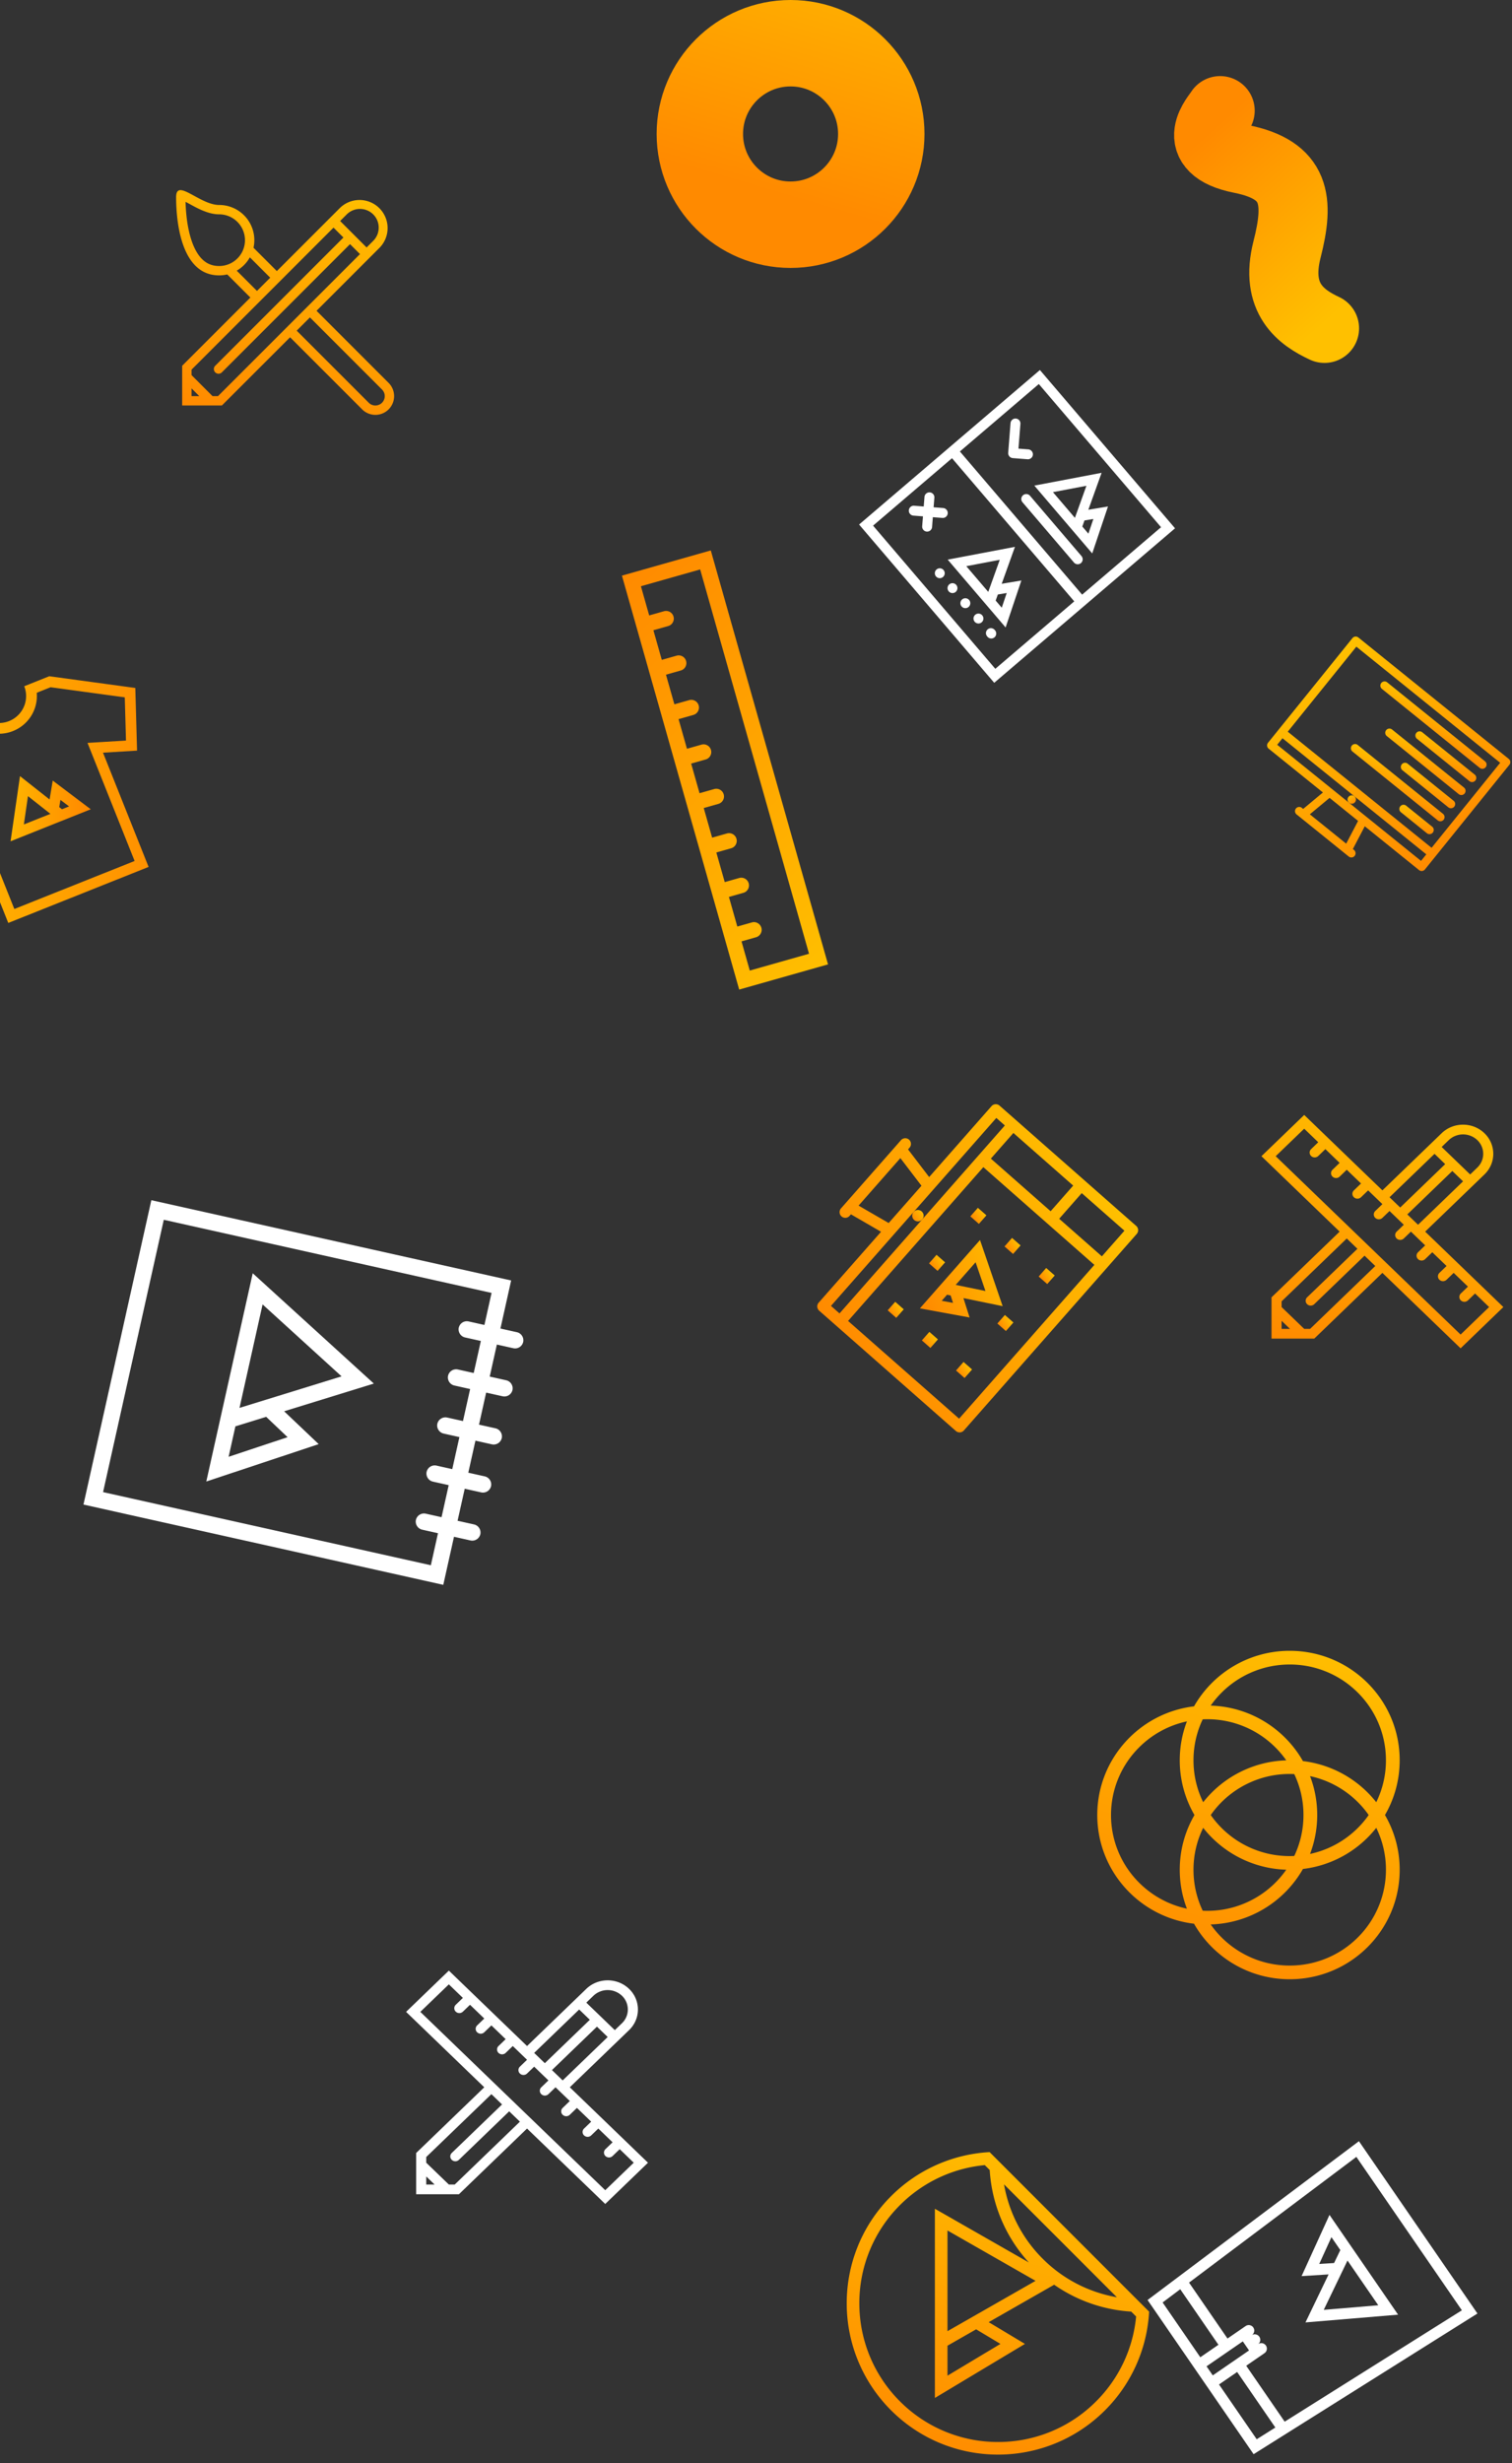 <svg width="175" height="285" viewBox="0 0 175 285" fill="none" xmlns="http://www.w3.org/2000/svg"><rect x="0" y="0" width="175" height="285" fill="#333333" stroke="none"/><path d="M133 267.461a17.458 17.458 0 0 1-5.102 11.41c-6.84 6.839-17.929 6.839-24.768 0A17.46 17.46 0 0 1 98 266.486c0-4.482 1.71-8.965 5.13-12.384A17.449 17.449 0 0 1 114.539 249L133 267.461zm-23.338 3.938v3.468l6.129-3.676-2.812-1.688-3.317 1.896zm0-1.68l10.194-5.825-10.194-5.826v11.651zm6.546-16.987a15.983 15.983 0 0 0 4.465 8.594 15.921 15.921 0 0 0 5.732 3.691c.936.349 1.892.607 2.864.776l-13.061-13.061zm-7.155-.949a16.047 16.047 0 0 0-4.892 3.351 16 16 0 0 0-4.701 11.352 15.996 15.996 0 0 0 4.701 11.352 15.999 15.999 0 0 0 11.352 4.703 15.99 15.99 0 0 0 11.353-4.703 15.971 15.971 0 0 0 4.629-9.819l-.567-.566a17.456 17.456 0 0 1-8.919-3.109l-7.577 4.331 4.195 2.516-10.424 6.255v-21.892l10.878 6.216a17.438 17.438 0 0 1-4.533-10.698l-.567-.567a15.982 15.982 0 0 0-4.928 1.278z" fill="url(#a)" style="mix-blend-mode:multiply"/><path d="M136 61.125l-10.008 8.548-.913.78L115.071 79l-15.64-18.312 10.008-8.548.912-.78 10.009-8.548L136 61.125zm-34.95-.308l14.148 16.565 9.136-7.803-14.148-16.564-9.136 7.802zm24.196 7.983l9.135-7.802-14.148-16.565-9.135 7.803L125.246 68.8z" fill="#fff"/><path d="M125.966 58.979l2.274-.38-1.824 5.433-1.596-1.869-2.235-2.616-2.871-3.362 7.787-1.48-1.535 4.274zm.007 2.766l.574-1.7-1.028.172-.251.703.705.825zm-1.563-1.83l1.332-3.709-3.872.736 2.54 2.973zm-5.196-2.553l5.96 6.978a.577.577 0 0 1-.066.81.575.575 0 0 1-.807-.065l-5.96-6.977a.572.572 0 0 1 .064-.806.573.573 0 0 1 .809.06zm-4.07 15.544a.573.573 0 1 1-.87.743.573.573 0 1 1 .87-.743zm-1.488-1.743a.573.573 0 1 1-.871.74.573.573 0 0 1 .871-.74zm-1.492-1.747a.574.574 0 0 1-.061.81.573.573 0 1 1 .061-.81zm-1.489-1.743a.574.574 0 0 1-.061.81.573.573 0 1 1 .061-.81zm-1.49-1.744a.572.572 0 1 1-.867.744.572.572 0 0 1 .867-.744zm3.374 2.181l-2.871-3.36 7.783-1.48-1.534 4.275 2.276-.382-1.823 5.433-1.596-1.869-2.235-2.616zm-.718-2.602l2.54 2.974 1.332-3.71-3.872.736zm4.103 4.804l.573-1.7-1.025.17-.253.705.705.825zm1.633-21.885a.575.575 0 0 1 .527.617l-.228 2.86 1.144.09a.575.575 0 0 1 .527.616.575.575 0 0 1-.617.527l-1.713-.134a.575.575 0 0 1-.527-.617l.27-3.432a.574.574 0 0 1 .617-.527zm-10.315 13.078a.572.572 0 0 1-.527-.617l-.002-.002.092-1.142-1.144-.09a.575.575 0 0 1 .09-1.144l1.141.093.09-1.144a.575.575 0 0 1 1.144.09l-.09 1.144 1.142.087.002.003a.575.575 0 0 1-.09 1.144l-1.144-.09-.087 1.141a.574.574 0 0 1-.617.527z" fill="#fff"/><path d="M-5.896 82.871l1.74-.694.58-.232.58-.231c.632 1.584 2.448 2.354 4.047 1.715 1.6-.638 2.386-2.446 1.753-4.03l.58-.232.58-.231 1.74-.695 9.957 1.357.202 7.247-3.94.24 5.276 13.218-16.241 6.482-5.276-13.218-3.021 2.538-4.843-5.396 6.286-7.838zM-7.21 94.38l2.09-1.757 1.326-1.114.637 1.595 4.816 12.068 13.921-5.556-4.816-12.068-.636-1.595 1.728-.105 2.726-.166-.14-4.999-8.586-1.17-1.601.64a4.368 4.368 0 0 1-2.745 4.426 4.367 4.367 0 0 1-5.038-1.32l-1.601.638-5.422 6.761 3.34 3.722z" fill="url(#b)" style="mix-blend-mode:multiply"/><path d="M5.74 92.502l.364-2.188 4.399 3.32-2.21.882L5.2 95.75l-3.977 1.588 1.09-7.54 3.428 2.704zm2.255.8l-1-.754-.138.835.314.248.824-.329zm-2.16.862l-2.599-2.05-.474 3.277 3.073-1.227z" fill="url(#c)" style="mix-blend-mode:multiply"/><g clip-path="url(#d)"><path d="M51.95 228l9.05 8.727 6.859-6.614c1.366-1.318 3.583-1.318 4.95 0a3.306 3.306 0 0 1 1.025 2.387c0 .863-.342 1.728-1.026 2.387L65.95 241.5l9.05 8.727L70.05 255 61 246.273l-7.883 7.602h-4.95v-4.773l7.883-7.602-9.05-8.727L51.95 228zm9.875 9.523l1.234 1.189 5.208-5.022-1.233-1.19-5.209 5.023zm10.159-3.432a2.196 2.196 0 0 0 0-3.182 2.399 2.399 0 0 0-3.3 0l-.825.796 3.3 3.182.825-.796zm-1.65 1.591l-1.242-1.197-5.208 5.023 1.24 1.197 5.21-5.023zm3.016 14.545l-1.625-1.568-.825.796a.598.598 0 0 1-.825 0 .55.55 0 0 1 0-.796l.825-.795-1.65-1.591-.825.795a.598.598 0 0 1-.825 0 .548.548 0 0 1 0-.795l.825-.796-1.65-1.591-.825.795v.001a.6.6 0 0 1-.825 0 .549.549 0 0 1 0-.796l.825-.795-1.65-1.591-.825.795a.598.598 0 0 1-.825 0 .548.548 0 0 1 0-.795l.825-.795-1.65-1.591-.825.795a.598.598 0 0 1-.825 0 .548.548 0 0 1 0-.795v-.001l.825-.795-1.65-1.591-.825.796a.6.6 0 0 1-.825 0 .55.55 0 0 1 0-.796l.825-.795-1.65-1.592-.825.796a.598.598 0 0 1-.825 0 .549.549 0 0 1 0-.796l.825-.795-1.65-1.591-.824.795a.598.598 0 0 1-.826 0 .548.548 0 0 1 0-.795l.825-.796-1.625-1.567-3.3 3.182 21.4 20.636 3.3-3.182zm-24.017 2.524h.967l-.967-.933v.933zm0-3.183v.66l2.617 2.523h.683l7.542-7.274-1.241-1.196-5.821 5.613a.598.598 0 0 1-.825 0 .548.548 0 0 1 0-.795l5.82-5.614-1.233-1.19-7.542 7.273z" fill="#fff"/></g><g clip-path="url(#e)"><path d="M150.95 129l9.05 8.727 6.859-6.614c1.366-1.318 3.582-1.318 4.949 0a3.305 3.305 0 0 1 1.026 2.387c0 .863-.342 1.728-1.026 2.387l-6.858 6.613 9.05 8.727-4.95 4.773-9.05-8.727-7.884 7.602h-4.95v-4.773l7.884-7.602-9.05-8.727 4.95-4.773zm9.875 9.523l1.234 1.189 5.208-5.022-1.233-1.19-5.209 5.023zm10.159-3.432c.44-.425.683-.99.683-1.591s-.243-1.166-.683-1.591a2.398 2.398 0 0 0-3.3 0l-.825.796 3.3 3.182.825-.796zm-1.65 1.591l-1.242-1.197-5.208 5.023 1.241 1.197 5.209-5.023zm3.016 14.545l-1.625-1.568-.825.796a.598.598 0 0 1-.825 0 .549.549 0 0 1 0-.796h.001l.824-.795-1.65-1.591-.825.795a.598.598 0 0 1-.825 0 .548.548 0 0 1 0-.795l.825-.796-1.65-1.591-.825.795v.001a.6.6 0 0 1-.825 0 .549.549 0 0 1 0-.796l.825-.795-1.65-1.591-.825.795a.598.598 0 0 1-.825 0 .548.548 0 0 1 0-.795l.825-.795-1.65-1.591-.825.795a.598.598 0 0 1-.825 0 .548.548 0 0 1 0-.795v-.001l.825-.795-1.65-1.591-.825.796a.6.6 0 0 1-.825 0 .549.549 0 0 1 0-.796l.825-.795-1.65-1.592-.825.796a.598.598 0 0 1-.825 0 .55.55 0 0 1 0-.796h.001l.824-.795-1.65-1.591-.824.795h-.001a.598.598 0 0 1-.825 0 .55.55 0 0 1 0-.795l.825-.796-1.625-1.567-3.3 3.182 21.4 20.636 3.3-3.182zm-24.017 2.524h.967l-.967-.933v.933zm0-3.183v.66l2.617 2.523h.683l7.542-7.274-1.241-1.196-5.821 5.613a.598.598 0 0 1-.825 0 .548.548 0 0 1 0-.795l5.821-5.614-1.234-1.19-7.542 7.273z" fill="url(#f)" style="mix-blend-mode:multiply"/></g><path d="M149.273 191c7.029 0 12.727 5.671 12.727 12.667 0 2.307-.62 4.469-1.703 6.333a12.563 12.563 0 0 1 1.703 6.333c0 6.996-5.698 12.667-12.727 12.667-4.749 0-8.89-2.588-11.077-6.425C131.889 221.823 127 216.48 127 210c0-6.48 4.889-11.823 11.196-12.575A12.731 12.731 0 0 1 149.273 191zm-11.899 29.836a12.584 12.584 0 0 1-.828-4.503c0-2.307.619-4.469 1.703-6.333a12.563 12.563 0 0 1-1.703-6.333c0-1.586.293-3.103.828-4.503a11.104 11.104 0 0 0-5.521 2.999A11.028 11.028 0 0 0 128.59 210a11.028 11.028 0 0 0 3.263 7.837 11.104 11.104 0 0 0 5.521 2.999zm1.828-21.907a10.955 10.955 0 0 0-1.066 4.738 10.95 10.95 0 0 0 1.121 4.851 12.721 12.721 0 0 1 9.616-4.844c-.376-.537-.8-1.043-1.271-1.511a11.115 11.115 0 0 0-8.4-3.234zm10.596 6.334a11.094 11.094 0 0 0-4.859.857 11.124 11.124 0 0 0-4.807 3.88 11.124 11.124 0 0 0 9.666 4.737 10.958 10.958 0 0 0 1.066-4.737 10.958 10.958 0 0 0-1.066-4.737zm2.656 4.737c0 1.585-.293 3.103-.828 4.502a11.12 11.12 0 0 0 5.521-2.998c.47-.467.892-.969 1.266-1.504a11.01 11.01 0 0 0-1.266-1.504 11.12 11.12 0 0 0-5.521-2.998c.535 1.399.828 2.917.828 4.502zm-3.581 6.326a12.721 12.721 0 0 1-9.616-4.844 10.95 10.95 0 0 0-1.121 4.851 10.955 10.955 0 0 0 1.066 4.738 11.094 11.094 0 0 0 4.859-.858 11.108 11.108 0 0 0 3.541-2.376c.471-.468.895-.974 1.271-1.511zm10.416-4.844a12.719 12.719 0 0 1-8.485 4.759 12.733 12.733 0 0 1-10.677 6.419 11.17 11.17 0 0 0 4.812 3.886c1.371.578 2.829.871 4.334.871 1.504 0 2.962-.293 4.334-.871a11.087 11.087 0 0 0 3.54-2.376 11.028 11.028 0 0 0 3.263-7.837 10.968 10.968 0 0 0-1.121-4.851zm-5.682-18.028a11.102 11.102 0 0 0-4.334-.871c-1.505 0-2.963.293-4.334.871a11.091 11.091 0 0 0-3.541 2.376 11.11 11.11 0 0 0-1.271 1.51c4.58.141 8.551 2.69 10.677 6.419a12.719 12.719 0 0 1 8.485 4.759 10.967 10.967 0 0 0 1.12-4.851c0-1.497-.294-2.949-.874-4.314a11.044 11.044 0 0 0-2.388-3.523 11.087 11.087 0 0 0-3.54-2.376z" fill="url(#g)" style="mix-blend-mode:multiply"/><path d="M145.093 283.951l-5.053-7.345-2.166-3.148-5.053-7.346 24.463-18.375L171 267.674l-25.907 16.277zm.358-1.728l2.158-1.357-4.421-6.426-2.098 1.444 4.361 6.339zm-5.084-7.389l4.198-2.887-.722-1.05-4.197 2.888.721 1.049zm-1.443-2.098l2.099-1.444-4.422-6.427-2.038 1.531 4.361 6.34zm18.063-23.183l-19.366 14.546 4.451 6.471 2.099-1.444a.636.636 0 0 1 .721 1.049.638.638 0 0 1 .722 1.05.637.637 0 1 1 .722 1.049l-2.098 1.444 4.451 6.47 20.509-12.885-12.211-17.75z" fill="#fff"/><path d="M151.096 268.705l2.676-5.555-3.124.195 3.227-7.081 1.891 2.749 2.647 3.847 3.403 4.948-10.72.897zm3.005-9.864l-1.413 3.1 1.719-.106.722-1.5-1.028-1.494zm1.859 2.703l-2.749 5.706 6.312-.528-3.563-5.178z" fill="#fff"/><g clip-path="url(#h)"><path d="M25.364 23.715a4.073 4.073 0 0 1 3.978 4.95l2.7 2.699 7.325-7.325a3.25 3.25 0 0 1 4.595 4.595l-7.326 7.325 8.344 8.344c.423.423.634.977.634 1.531a2.167 2.167 0 0 1-3.698 1.532l-8.343-8.344-7.892 7.893h-4.595v-4.596l7.892-7.892-2.676-2.675c-.301.071-.615.11-.938.11-4.613 0-4.979-6.803-4.979-9.052 0-2.25 2.73.905 4.979.905zm18.467 2.62a2.15 2.15 0 0 0-.635-1.53 2.17 2.17 0 0 0-3.063 0l-.766.765 3.064 3.064.765-.766c.41-.41.635-.953.635-1.532zm-1.149 20.266a1.085 1.085 0 0 0 1.85-.767c0-.289-.113-.56-.318-.766l-8.343-8.343-1.532 1.532 8.343 8.344zm-20.513-.77h.897l-.897-.897v.897zm0-3.063v.634l2.429 2.429h.634l16.432-16.432-1.152-1.152-14.834 14.835a.541.541 0 1 1-.766-.766l14.835-14.835-1.146-1.145L22.17 42.768zm7.575-9.106l1.531-1.532-2.355-2.356a4.094 4.094 0 0 1-1.521 1.543l2.345 2.345zm-7.573-5.829c.317.942.73 1.668 1.229 2.158.537.53 1.18.787 1.964.787.798 0 1.549-.31 2.114-.876a2.971 2.971 0 0 0 .875-2.114 2.993 2.993 0 0 0-2.99-2.99c-1.232 0-2.435-.657-3.4-1.186-.145-.078-.32-.173-.487-.26.03 1.166.173 2.932.695 4.481z" fill="url(#i)" style="mix-blend-mode:multiply"/></g><g clip-path="url(#j)"><path d="M85.553 114.494L71.983 66.6l10.284-2.915 13.57 47.895-10.284 2.914zM74.18 67.828l.958 3.377 1.714-.486a.893.893 0 0 1 1.1.614.893.893 0 0 1-.614 1.1l-1.714.486.971 3.428 1.713-.485a.89.89 0 1 1 .487 1.714l-1.715.485.972 3.428 1.714-.484a.89.89 0 1 1 .486 1.713l-1.714.486.971 3.428 1.714-.486a.892.892 0 0 1 .486 1.715l-1.714.485.971 3.429 1.714-.486a.891.891 0 0 1 .486 1.714l-1.715.486.972 3.428 1.715-.486a.89.89 0 1 1 .485 1.714l-1.714.486.972 3.429 1.713-.486a.892.892 0 0 1 .487 1.714h-.002l-1.713.486.971 3.428 1.713-.485v-.001a.892.892 0 0 1 .487 1.715l-1.713.486.956 3.377 6.857-1.943-12.6-44.466-6.857 1.943z" fill="url(#k)" style="mix-blend-mode:multiply"/></g><path d="M157.217 73.757l17.405 14.047a.487.487 0 0 1 .073.684l-9.772 12.107a.485.485 0 0 1-.683.073l-6.28-5.068-1.379 2.636.151.122a.487.487 0 0 1-.611.757l-6.054-4.886a.485.485 0 1 1 .611-.757l.151.122 2.286-1.904-6.281-5.069a.486.486 0 0 1-.072-.683l9.771-12.108a.487.487 0 0 1 .684-.073zm-1.408 23.856l1.377-2.632-3.301-2.666-2.284 1.902 4.208 3.396zm1.176-22.793l-7.939 9.837 16.647 13.435 7.939-9.837-16.647-13.435zm-.837 18.068l8.323 6.718.611-.757-8.324-6.718-8.323-6.717-.611.757 8.324 6.717z" fill="url(#l)" style="mix-blend-mode:multiply"/><path d="M156.075 92.205a.485.485 0 1 1 .756.608.485.485 0 0 1-.756-.608z" fill="url(#m)" style="mix-blend-mode:multiply"/><path d="M171.276 88.852l-11.35-9.16-.001-.001a.487.487 0 0 1 .611-.757l11.351 9.16a.487.487 0 0 1-.611.758z" fill="url(#n)" style="mix-blend-mode:multiply"/><path d="M170.054 90.365l-6.053-4.885a.485.485 0 1 1 .61-.757l6.054 4.885a.487.487 0 1 1-.611.757z" fill="url(#o)" style="mix-blend-mode:multiply"/><path d="M168.832 91.88l-8.323-6.717a.485.485 0 1 1 .611-.757l8.323 6.717a.486.486 0 1 1-.611.757z" fill="url(#p)" style="mix-blend-mode:multiply"/><path d="M167.611 93.392l-5.296-4.274a.486.486 0 1 1 .611-.757l5.296 4.274a.487.487 0 1 1-.611.757z" fill="url(#q)" style="mix-blend-mode:multiply"/><path d="M166.39 94.906l-9.837-7.94v.001a.487.487 0 1 1 .611-.757L167 94.15a.486.486 0 1 1-.61.756z" fill="url(#r)" style="mix-blend-mode:multiply"/><path d="M165.168 96.42l-3.026-2.443a.486.486 0 1 1 .611-.757l3.026 2.442a.487.487 0 0 1-.611.757z" fill="url(#s)" style="mix-blend-mode:multiply"/><path d="M32.886 163.286l4 3.8-13.009 4.325 1.28-5.737 1.791-8.032 2.303-10.326 14.016 12.763-10.381 3.207zm-6.426 5.265l6.824-2.269-2.478-2.354-3.56 1.1-.786 3.523zm1.262-5.658l11.81-3.647-9.14-8.323-2.67 11.97z" fill="#fff"/><path d="M57.92 153.712l1.893.422a.959.959 0 0 1 .74 1.137.96.96 0 0 1-1.153.716l-1.893-.422-.827 3.707 1.893.422a.96.96 0 0 1 .74 1.137.959.959 0 0 1-1.153.716l-1.893-.422-.827 3.707 1.893.422a.96.96 0 0 1 .74 1.137.96.96 0 0 1-1.153.717l-1.893-.423-.827 3.707 1.893.422a.96.96 0 0 1 .74 1.138.96.96 0 0 1-1.153.716l-1.893-.422-.827 3.707 1.893.422a.959.959 0 0 1 .74 1.137.96.96 0 0 1-1.154.717l-1.893-.423-1.24 5.561-41.645-9.289 7.855-35.215 41.645 9.288-1.24 5.561zm-38.963-12.583l-7.028 31.509 37.937 8.462.827-3.707-1.814-.405a.96.96 0 0 1-.74-1.138.96.96 0 0 1 1.153-.715l1.814.404.827-3.707-1.814-.404a.96.96 0 0 1-.74-1.138.96.96 0 0 1 1.154-.716l1.813.405.827-3.707-1.814-.405a.96.96 0 0 1-.74-1.138.96.96 0 0 1 1.154-.715l1.813.404.827-3.706-1.813-.405a.96.96 0 0 1-.74-1.138.96.96 0 0 1 1.153-.715l1.814.405.827-3.708-1.814-.404a.96.96 0 0 1-.74-1.139.958.958 0 0 1 1.153-.714l1.814.404.827-3.707-37.937-8.462z" fill="#fff"/><path d="M131.565 142.769l-20.005 22.736a.658.658 0 0 1-.929.06l-15.817-13.916a.66.66 0 0 1-.06-.93l7.219-8.203-3.486-2.018-.174.198a.659.659 0 0 1-.989-.87l6.958-7.909a.658.658 0 0 1 .989.87l-.174.198 2.444 3.202 7.219-8.205a.66.66 0 0 1 .929-.059l15.817 13.917c.273.24.299.656.059.929zm-32.192-3.279l3.482 2.015 3.797-4.313-2.442-3.199-4.837 5.497zm25.826-1.446l-2.609 2.966 4.942 4.349 2.61-2.966-4.943-4.349zm-3.598 2.096l2.609-2.965-6.919-6.089-2.61 2.966 6.92 6.088zm5.062 6.207l-12.851-11.307-15.656 17.794 12.851 11.307 15.656-17.794zm-20.917-6.126l-9.568 10.873.989.87 9.567-10.873 9.568-10.875-.989-.869-9.567 10.874z" fill="url(#t)" style="mix-blend-mode:multiply"/><path d="M106.675 140.163a.657.657 0 1 1-.87.988.658.658 0 1 1 .87-.988z" fill="url(#u)" style="mix-blend-mode:multiply"/><path d="M110.445 146.86l2.982-3.389 2.621 7.652-4.541-.932.715 2.243-5.754-1.054 1.657-1.883 2.32-2.637zm3.611 2.51l-1.14-3.325-2.303 2.618 3.443.707zm-5.063 1.133l1.308.24-.273-.856-.417-.085-.618.701z" fill="url(#v)" style="mix-blend-mode:multiply"/><path d="M112.509 158.449l-.87.988-.988-.87.869-.988.989.87z" fill="url(#w)" style="mix-blend-mode:multiply"/><path d="M117.292 153.012l-.869.989-.989-.87.87-.988.988.869z" fill="url(#x)" style="mix-blend-mode:multiply"/><path d="M122.076 147.576l-.87.989-.989-.87.87-.989.989.87z" fill="url(#y)" style="mix-blend-mode:multiply"/><path d="M118.122 144.096l-.87.989-.989-.87.871-.989.988.87z" fill="url(#z)" style="mix-blend-mode:multiply"/><path d="M114.168 140.616l-.87.989-.989-.87.87-.989.989.87z" fill="url(#A)" style="mix-blend-mode:multiply"/><path d="M104.6 151.489l-.869.988-.989-.87.87-.988.988.87z" fill="url(#B)" style="mix-blend-mode:multiply"/><path d="M108.555 154.969l-.87.988-.988-.87.869-.988.989.87z" fill="url(#C)" style="mix-blend-mode:multiply"/><path d="M109.384 146.053l-.87.988-.989-.87.87-.988.989.87z" fill="url(#D)" style="mix-blend-mode:multiply"/><circle r="10.5" transform="matrix(0 -1 -1 0 91.5 15.5)" stroke="url(#E)" stroke-width="10" style="mix-blend-mode:multiply"/><path d="M141.22 12.803c-.27.53-4.008 4.31 2.405 5.58 6.414 1.27 6.788 4.795 5.336 10.482-1.452 5.687 1.655 7.878 4.338 9.125" stroke="url(#F)" stroke-width="8" stroke-linecap="round" stroke-linejoin="round" style="mix-blend-mode:multiply"/><defs><linearGradient id="a" x1="132.154" y1="249.455" x2="120.572" y2="288.749" gradientUnits="userSpaceOnUse"><stop stop-color="#FFC000"/><stop offset="1" stop-color="#FF8A00"/></linearGradient><linearGradient id="b" x1="-13.433" y1="86.523" x2="20.994" y2="85.254" gradientUnits="userSpaceOnUse"><stop stop-color="#FFC000"/><stop offset="1" stop-color="#FF8A00"/></linearGradient><linearGradient id="c" x1="-1.045" y1="91.308" x2="10.081" y2="91.754" gradientUnits="userSpaceOnUse"><stop stop-color="#FFC000"/><stop offset="1" stop-color="#FF8A00"/></linearGradient><linearGradient id="f" x1="173.323" y1="129.351" x2="164.659" y2="159.835" gradientUnits="userSpaceOnUse"><stop stop-color="#FFC000"/><stop offset="1" stop-color="#FF8A00"/></linearGradient><linearGradient id="g" x1="161.154" y1="191.494" x2="147.694" y2="233.555" gradientUnits="userSpaceOnUse"><stop stop-color="#FFC000"/><stop offset="1" stop-color="#FF8A00"/></linearGradient><linearGradient id="i" x1="45.004" y1="22.338" x2="36.181" y2="51.385" gradientUnits="userSpaceOnUse"><stop stop-color="#FFC000"/><stop offset="1" stop-color="#FF8A00"/></linearGradient><linearGradient id="k" x1="92.171" y1="117.005" x2="57.158" y2="81.247" gradientUnits="userSpaceOnUse"><stop stop-color="#FFC000"/><stop offset="1" stop-color="#FF8A00"/></linearGradient><linearGradient id="l" x1="156.765" y1="74.027" x2="171.256" y2="96.794" gradientUnits="userSpaceOnUse"><stop stop-color="#FFC000"/><stop offset="1" stop-color="#FF8A00"/></linearGradient><linearGradient id="m" x1="156.375" y1="91.853" x2="157.022" y2="92.788" gradientUnits="userSpaceOnUse"><stop stop-color="#FFC000"/><stop offset="1" stop-color="#FF8A00"/></linearGradient><linearGradient id="n" x1="160.301" y1="78.774" x2="158.517" y2="82.285" gradientUnits="userSpaceOnUse"><stop stop-color="#FFC000"/><stop offset="1" stop-color="#FF8A00"/></linearGradient><linearGradient id="o" x1="164.307" y1="84.507" x2="163.127" y2="88.084" gradientUnits="userSpaceOnUse"><stop stop-color="#FFC000"/><stop offset="1" stop-color="#FF8A00"/></linearGradient><linearGradient id="p" x1="160.845" y1="84.214" x2="159.324" y2="87.777" gradientUnits="userSpaceOnUse"><stop stop-color="#FFC000"/><stop offset="1" stop-color="#FF8A00"/></linearGradient><linearGradient id="q" x1="162.611" y1="88.137" x2="161.594" y2="91.701" gradientUnits="userSpaceOnUse"><stop stop-color="#FFC000"/><stop offset="1" stop-color="#FF8A00"/></linearGradient><linearGradient id="r" x1="156.907" y1="86.034" x2="155.236" y2="89.572" gradientUnits="userSpaceOnUse"><stop stop-color="#FFC000"/><stop offset="1" stop-color="#FF8A00"/></linearGradient><linearGradient id="s" x1="162.408" y1="92.972" x2="162.132" y2="96.293" gradientUnits="userSpaceOnUse"><stop stop-color="#FFC000"/><stop offset="1" stop-color="#FF8A00"/></linearGradient><linearGradient id="t" x1="131.226" y1="142.142" x2="99.592" y2="160.436" gradientUnits="userSpaceOnUse"><stop stop-color="#FFC000"/><stop offset="1" stop-color="#FF8A00"/></linearGradient><linearGradient id="u" x1="107.134" y1="140.589" x2="105.831" y2="141.411" gradientUnits="userSpaceOnUse"><stop stop-color="#FFC000"/><stop offset="1" stop-color="#FF8A00"/></linearGradient><linearGradient id="v" x1="118.481" y1="148.101" x2="107.81" y2="153.033" gradientUnits="userSpaceOnUse"><stop stop-color="#FFC000"/><stop offset="1" stop-color="#FF8A00"/></linearGradient><linearGradient id="w" x1="112.474" y1="158.441" x2="111.171" y2="159.262" gradientUnits="userSpaceOnUse"><stop stop-color="#FFC000"/><stop offset="1" stop-color="#FF8A00"/></linearGradient><linearGradient id="x" x1="117.257" y1="153.004" x2="115.954" y2="153.826" gradientUnits="userSpaceOnUse"><stop stop-color="#FFC000"/><stop offset="1" stop-color="#FF8A00"/></linearGradient><linearGradient id="y" x1="122.041" y1="147.567" x2="120.736" y2="148.39" gradientUnits="userSpaceOnUse"><stop stop-color="#FFC000"/><stop offset="1" stop-color="#FF8A00"/></linearGradient><linearGradient id="z" x1="118.087" y1="144.088" x2="116.782" y2="144.91" gradientUnits="userSpaceOnUse"><stop stop-color="#FFC000"/><stop offset="1" stop-color="#FF8A00"/></linearGradient><linearGradient id="A" x1="114.133" y1="140.608" x2="112.828" y2="141.43" gradientUnits="userSpaceOnUse"><stop stop-color="#FFC000"/><stop offset="1" stop-color="#FF8A00"/></linearGradient><linearGradient id="B" x1="104.565" y1="151.481" x2="103.262" y2="152.303" gradientUnits="userSpaceOnUse"><stop stop-color="#FFC000"/><stop offset="1" stop-color="#FF8A00"/></linearGradient><linearGradient id="C" x1="108.519" y1="154.961" x2="107.216" y2="155.782" gradientUnits="userSpaceOnUse"><stop stop-color="#FFC000"/><stop offset="1" stop-color="#FF8A00"/></linearGradient><linearGradient id="D" x1="109.348" y1="146.045" x2="108.045" y2="146.866" gradientUnits="userSpaceOnUse"><stop stop-color="#FFC000"/><stop offset="1" stop-color="#FF8A00"/></linearGradient><linearGradient id="E" x1="30.597" y1=".75" x2="-4.206" y2="11.008" gradientUnits="userSpaceOnUse"><stop stop-color="#FFC000"/><stop offset="1" stop-color="#FF8A00"/></linearGradient><linearGradient id="F" x1="153.221" y1="37.503" x2="136.278" y2="18.499" gradientUnits="userSpaceOnUse"><stop stop-color="#FFC000"/><stop offset="1" stop-color="#FF8A00"/></linearGradient><clipPath id="d"><path fill="#fff" transform="matrix(0 -1 -1 0 75 255)" d="M0 0h27v28H0z"/></clipPath><clipPath id="e"><path fill="#fff" transform="matrix(0 -1 -1 0 174 156)" d="M0 0h27v28H0z"/></clipPath><clipPath id="h"><path fill="#fff" transform="matrix(0 -1 -1 0 46 48)" d="M0 0h26v26H0z"/></clipPath><clipPath id="j"><path fill="#fff" transform="scale(1 -1) rotate(-29.18 -159.552 -153.97)" d="M0 0h42.758v42.758H0z"/></clipPath></defs></svg>